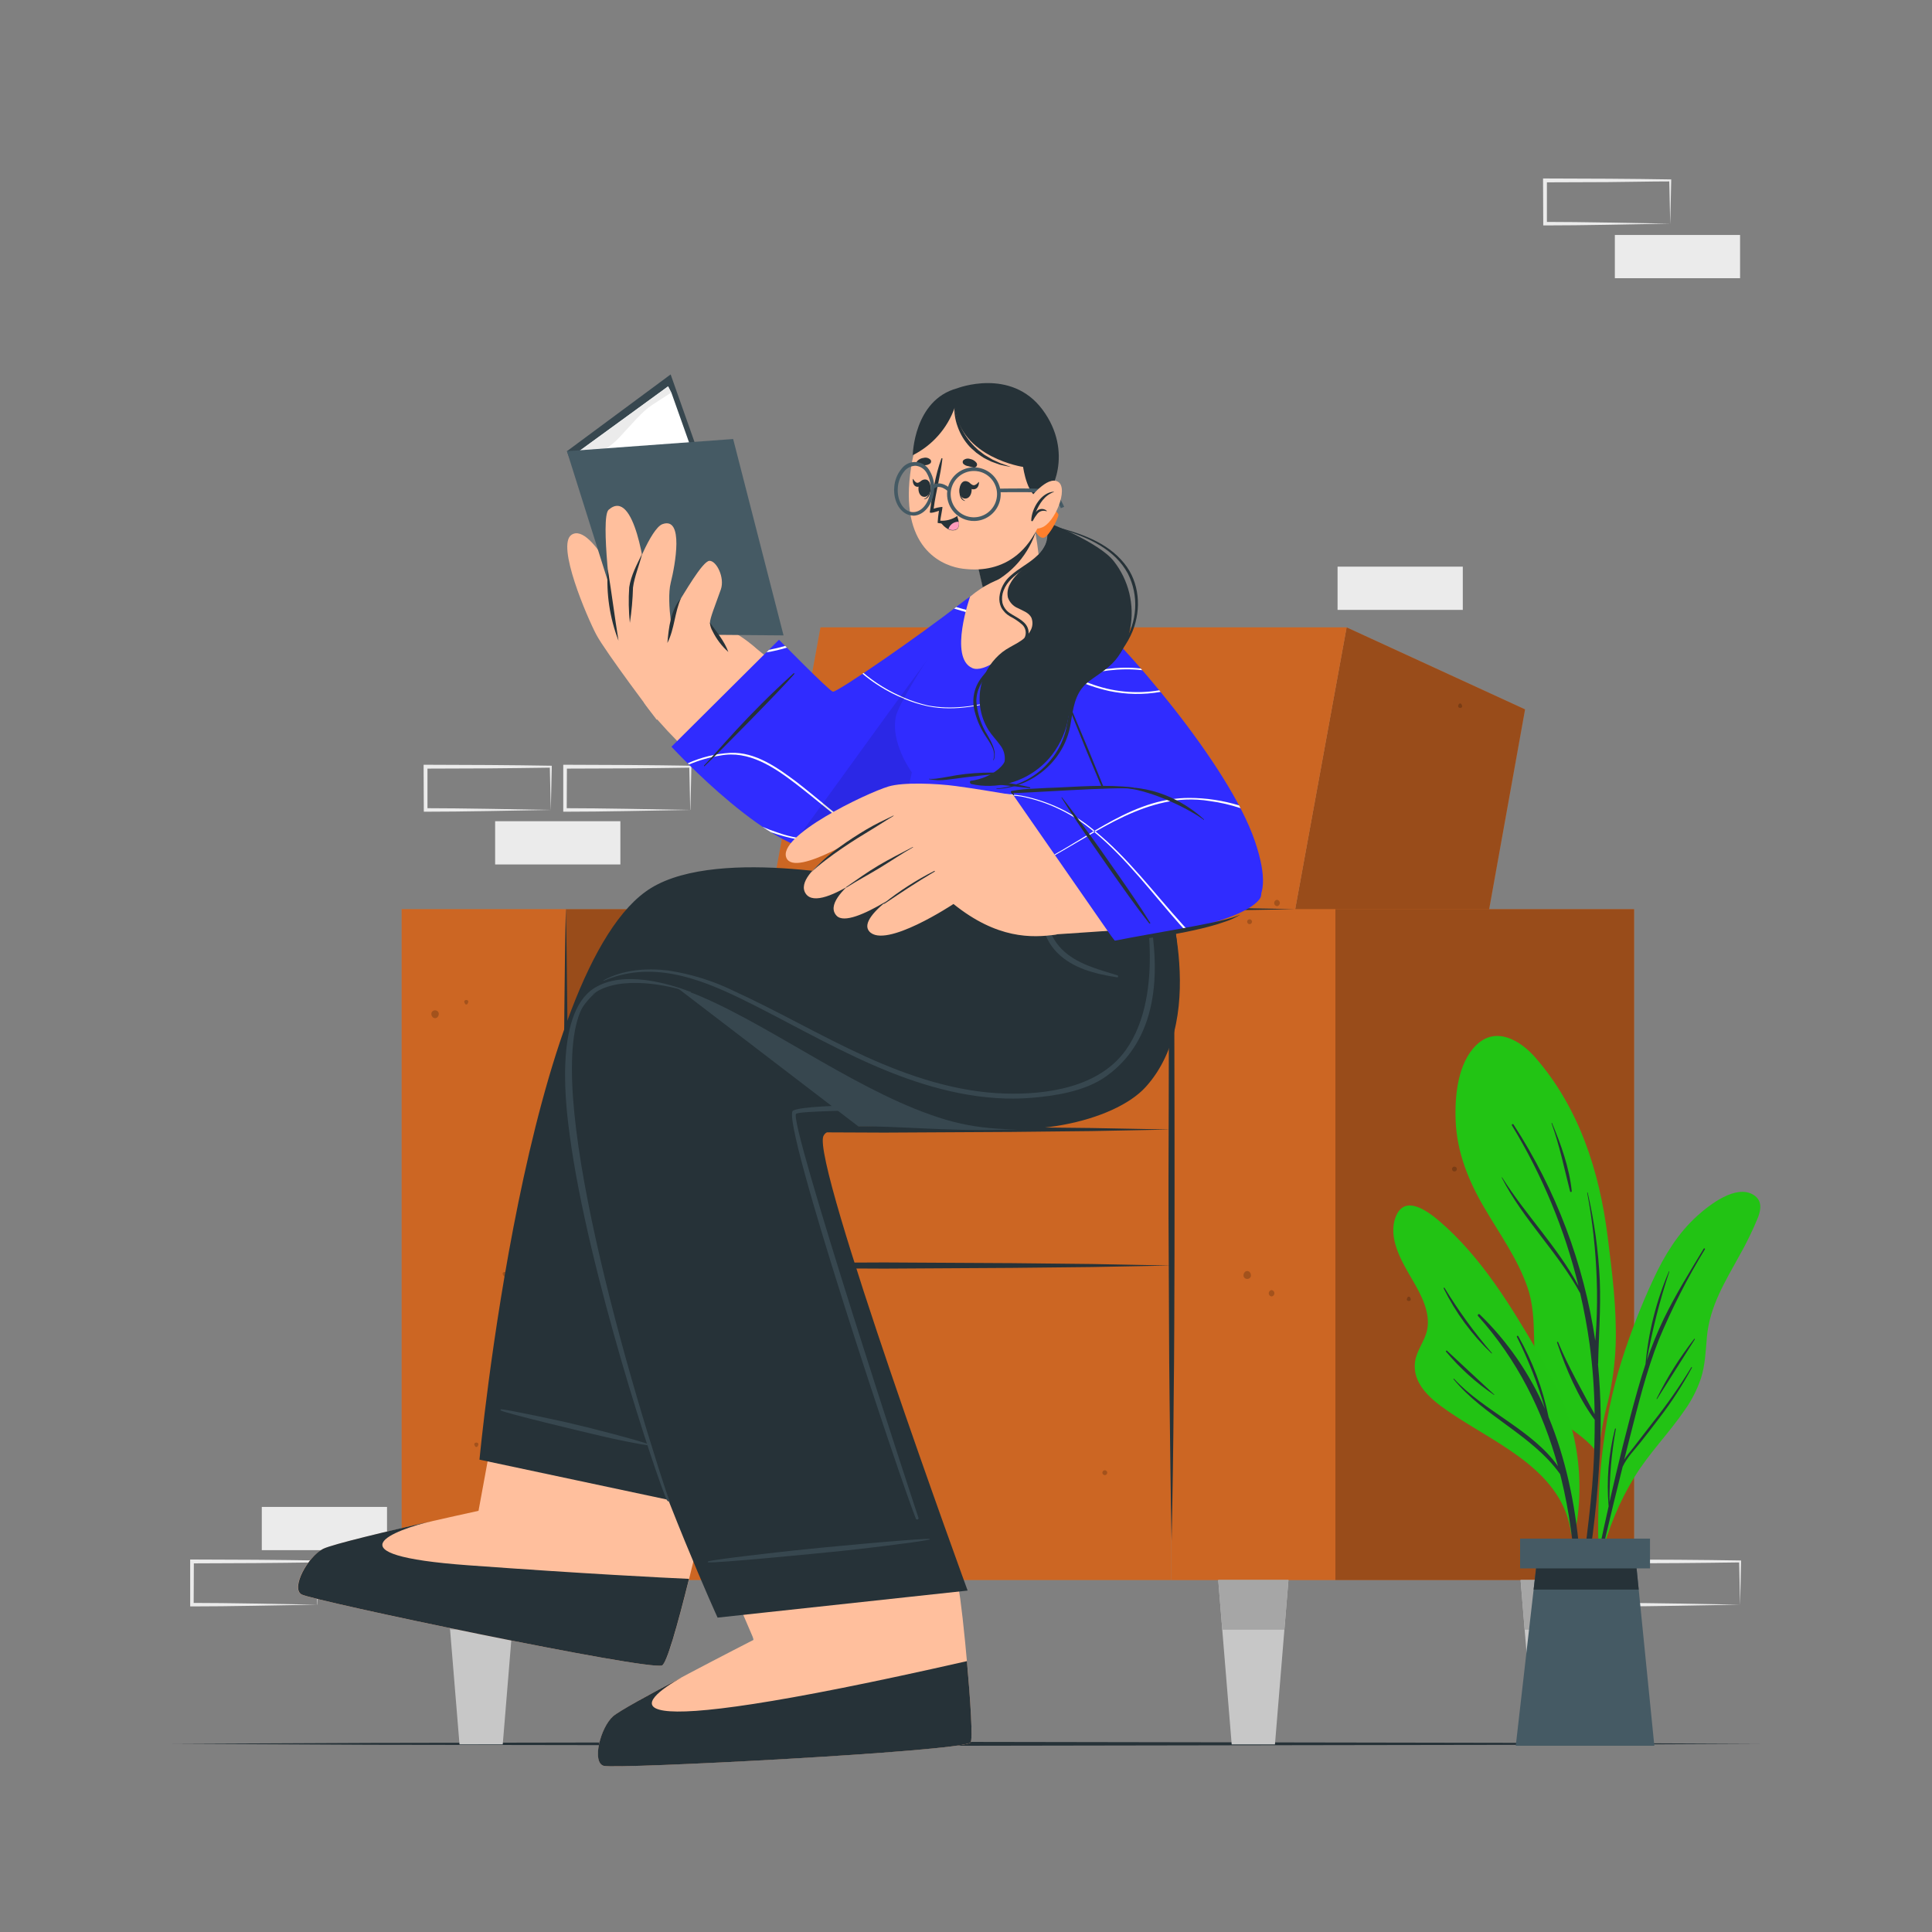 <svg width="309" height="309" viewBox="0 0 309 309" fill="none" xmlns="http://www.w3.org/2000/svg">
<rect x="0" y="0" width="309" height="309" fill="#808080" stroke="none"/>
<path d="M61.899 241.014H41.869V247.929H61.899V241.014Z" fill="#EBEBEB"/>
<path d="M233.956 90.629H213.927V97.545H233.956V90.629Z" fill="#EBEBEB"/>
<path d="M50.725 256.649C44.786 256.742 36.567 256.933 30.696 256.927H30.418V256.649V249.734V249.425H30.727C36.635 249.425 44.941 249.48 50.756 249.579H50.917V249.734L50.763 256.649H50.725ZM50.725 256.649L50.571 249.734L50.725 249.888C47.388 249.925 44.051 249.987 40.708 250L30.696 250.043L31.005 249.734L30.974 256.649L30.696 256.365C36.444 256.365 44.91 256.544 50.725 256.649Z" fill="#EBEBEB"/>
<path d="M110.393 129.538C104.448 129.637 96.235 129.829 90.364 129.823H90.086V129.538V122.623V122.314H90.395C96.297 122.314 104.609 122.37 110.424 122.468H110.579V122.617L110.424 129.532L110.393 129.538ZM110.393 129.538L110.239 122.623L110.393 122.777C107.056 122.815 103.713 122.876 100.376 122.895L90.364 122.932L90.673 122.623L90.642 129.538L90.364 129.26C96.111 129.26 104.541 129.44 110.393 129.538Z" fill="#EBEBEB"/>
<path d="M99.22 131.343H79.191V138.259H99.22V131.343Z" fill="#EBEBEB"/>
<path d="M88.09 129.538C82.151 129.637 73.931 129.829 68.06 129.823H67.782V129.538L67.751 122.623V122.314H68.06C73.968 122.314 82.274 122.37 88.09 122.468H88.25V122.617L88.096 129.532L88.09 129.538ZM88.09 129.538L87.935 122.623L88.09 122.777C84.752 122.815 81.415 122.876 78.072 122.895L68.06 122.932L68.369 122.623V129.538L68.091 129.26C73.839 129.26 82.305 129.44 88.121 129.538H88.09Z" fill="#EBEBEB"/>
<path d="M278.304 256.649C272.365 256.742 264.146 256.933 258.275 256.927H257.997V256.649L257.966 249.734V249.425H258.275C264.183 249.425 272.489 249.48 278.304 249.579H278.465V249.734L278.31 256.649H278.304ZM278.304 256.649L278.15 249.734L278.304 249.888C274.967 249.925 271.63 249.987 268.292 250L258.275 250.043L258.584 249.734L258.553 256.649L258.275 256.365C264.028 256.365 272.458 256.544 278.304 256.649Z" fill="#EBEBEB"/>
<path d="M267.13 35.77C261.192 35.869 252.972 36.06 247.101 36.054H246.823V35.77L246.792 28.861V28.545H247.101C253.009 28.545 261.315 28.595 267.13 28.694H267.291V28.848L267.137 35.758L267.13 35.77ZM267.13 35.77L266.976 28.861L267.13 29.015C263.793 29.015 260.456 29.108 257.119 29.126L247.101 29.163L247.41 28.861V35.77L247.132 35.492C252.886 35.492 261.346 35.671 267.161 35.77H267.13Z" fill="#EBEBEB"/>
<path d="M278.304 37.581H258.275V44.496H278.304V37.581Z" fill="#EBEBEB"/>
<path d="M27.47 278.903L59.229 278.755L90.988 278.699L154.5 278.594L218.012 278.699L249.771 278.755L281.53 278.903L249.771 279.058L218.012 279.107L154.5 279.212L90.988 279.107L59.229 279.058L27.47 278.903Z" fill="#263238"/>
<path d="M196.753 202.402H227.931L243.918 113.453L215.373 100.339L196.753 202.402Z" fill="#FF7F2C"/>
<g opacity="0.4">
<path d="M196.753 202.402H227.931L243.918 113.453L215.373 100.339L196.753 202.402Z" fill="black"/>
</g>
<path d="M112.606 202.402H196.753L215.373 100.339H131.226L112.606 202.402Z" fill="#FF7F2C"/>
<path opacity="0.2" d="M112.606 202.402H196.753L215.373 100.339H131.226L112.606 202.402Z" fill="black"/>
<path d="M90.494 252.707H187.328V202.402H90.494V252.707Z" fill="#FF7F2C"/>
<path opacity="0.2" d="M90.494 252.707H187.328V202.402H90.494V252.707Z" fill="black"/>
<path d="M90.494 202.611H187.328V180.66H90.494V202.611Z" fill="#FF7F2C"/>
<path opacity="0.2" d="M90.494 202.611H187.328V180.66H90.494V202.611Z" fill="black"/>
<path d="M90.5 252.713H103.552L123.001 145.409H90.5V252.713Z" fill="#FF7F2C"/>
<g opacity="0.4">
<path d="M90.5 252.713H103.552L123.001 145.409H90.5V252.713Z" fill="black"/>
</g>
<path d="M64.241 252.712H90.494L90.494 145.409H64.241L64.241 252.712Z" fill="#FF7F2C"/>
<path opacity="0.2" d="M64.241 252.712H90.494L90.494 145.409H64.241L64.241 252.712Z" fill="black"/>
<path d="M213.581 252.712H261.358V145.409H213.581V252.712Z" fill="#FF7F2C"/>
<g opacity="0.4">
<path d="M213.581 252.712H261.358V145.409H213.581V252.712Z" fill="black"/>
</g>
<path d="M187.328 252.712H213.581V145.409H187.328V252.712Z" fill="#FF7F2C"/>
<path opacity="0.2" d="M187.328 252.712H213.581V145.409H187.328V252.712Z" fill="black"/>
<path d="M207.147 145.409L197.259 145.23L187.371 145.106H187.075V145.409L186.964 156.879L186.92 177.625C186.889 185.27 186.865 192.921 186.92 200.565C186.976 208.21 186.957 215.867 187.056 223.512C187.155 231.156 187.223 238.807 187.384 246.458C187.549 238.807 187.66 231.158 187.718 223.512C187.816 215.867 187.823 208.216 187.847 200.565C187.872 192.914 187.847 185.27 187.847 177.625L187.804 156.879L187.693 145.409L187.39 145.712L197.278 145.588L207.147 145.409Z" fill="#263238"/>
<path d="M90.5 145.409C90.296 153.085 90.197 170.03 90.117 177.706L90.005 200.739L90.117 223.772L90.253 235.285L90.5 246.798L90.741 235.285L90.877 223.772L90.994 200.739L90.877 177.706C90.796 170.03 90.704 153.085 90.5 145.409Z" fill="#263238"/>
<path d="M90.5 202.407C98.991 202.611 107.483 202.704 115.974 202.784L141.454 202.902L161.848 202.784L174.585 202.649L187.322 202.407L174.585 202.16L161.848 202.024L141.454 201.913L115.974 202.024C107.483 202.086 98.991 202.204 90.5 202.407Z" fill="#263238"/>
<path d="M90.5 180.654C98.991 180.858 107.483 180.956 115.974 181.037L141.454 181.148L161.848 181.037L174.585 180.901L187.322 180.654L174.585 180.413L161.848 180.277L141.454 180.159L115.974 180.277C107.483 180.357 98.991 180.456 90.5 180.654Z" fill="#263238"/>
<path d="M243.202 252.712L243.85 260.654L245.358 279.002H252.274L253.782 260.654L254.431 252.712H243.202Z" fill="#C7C7C7"/>
<path d="M254.431 252.712H243.202L243.85 260.654H253.782L254.431 252.712Z" fill="#A6A6A6"/>
<path d="M194.843 252.712L195.486 260.654L196.994 279.002H203.915L205.423 260.654L206.072 252.712H194.843Z" fill="#C7C7C7"/>
<path d="M206.072 252.712H194.843L195.486 260.654H205.423L206.072 252.712Z" fill="#A6A6A6"/>
<path d="M119.707 252.712L120.356 260.654L121.863 279.002H128.779L130.287 260.654L130.936 252.712H119.707Z" fill="#C7C7C7"/>
<path d="M130.936 252.712H119.707L120.356 260.654H130.287L130.936 252.712Z" fill="#A6A6A6"/>
<path d="M71.336 252.712L71.985 260.654L73.493 279.002H80.408L81.916 260.654L82.565 252.712H71.336Z" fill="#C7C7C7"/>
<path d="M71.336 252.712L71.985 260.654H81.916L82.565 252.712H71.336Z" fill="#A6A6A6"/>
<g opacity="0.2">
<path d="M204.243 143.914C204.368 143.927 204.484 143.987 204.569 144.081C204.653 144.175 204.7 144.297 204.7 144.423C204.7 144.55 204.653 144.672 204.569 144.766C204.484 144.86 204.368 144.919 204.243 144.933C204.117 144.919 204.001 144.86 203.917 144.766C203.833 144.672 203.786 144.55 203.786 144.423C203.786 144.297 203.833 144.175 203.917 144.081C204.001 143.987 204.117 143.927 204.243 143.914Z" fill="black"/>
<path d="M203.371 206.331C203.497 206.345 203.613 206.405 203.697 206.499C203.782 206.593 203.828 206.715 203.828 206.841C203.828 206.967 203.782 207.089 203.697 207.183C203.613 207.277 203.497 207.337 203.371 207.351C203.246 207.337 203.13 207.277 203.046 207.183C202.961 207.089 202.915 206.967 202.915 206.841C202.915 206.715 202.961 206.593 203.046 206.499C203.13 206.405 203.246 206.345 203.371 206.331Z" fill="black"/>
<path d="M233.252 112.772C233.252 112.723 233.301 112.667 233.332 112.618C233.352 112.583 233.381 112.554 233.416 112.534C233.45 112.514 233.49 112.504 233.53 112.504C233.57 112.504 233.609 112.514 233.644 112.534C233.679 112.554 233.708 112.583 233.728 112.618C233.759 112.667 233.783 112.723 233.808 112.772C234.098 113.378 232.986 113.378 233.252 112.772Z" fill="black"/>
<path d="M225.045 207.648C225.066 207.595 225.09 207.543 225.119 207.493C225.139 207.459 225.168 207.43 225.203 207.41C225.237 207.39 225.277 207.379 225.317 207.379C225.357 207.379 225.396 207.39 225.431 207.41C225.465 207.43 225.494 207.459 225.514 207.493C225.547 207.541 225.574 207.593 225.595 207.648C225.885 208.223 224.754 208.223 225.045 207.648Z" fill="black"/>
<path d="M199.855 147.028C199.958 147.028 200.057 147.069 200.13 147.142C200.203 147.215 200.244 147.314 200.244 147.418C200.244 147.521 200.203 147.62 200.13 147.693C200.057 147.766 199.958 147.807 199.855 147.807C199.752 147.807 199.653 147.766 199.58 147.693C199.507 147.62 199.466 147.521 199.466 147.418C199.466 147.314 199.507 147.215 199.58 147.142C199.653 147.069 199.752 147.028 199.855 147.028Z" fill="black"/>
<path d="M132.332 222.17C132.458 222.184 132.574 222.244 132.658 222.338C132.743 222.432 132.789 222.554 132.789 222.68C132.789 222.807 132.743 222.928 132.658 223.023C132.574 223.117 132.458 223.176 132.332 223.19C132.207 223.176 132.091 223.117 132.007 223.023C131.922 222.928 131.876 222.807 131.876 222.68C131.876 222.554 131.922 222.432 132.007 222.338C132.091 222.244 132.207 222.184 132.332 222.17Z" fill="black"/>
<path d="M176.699 235.149C176.802 235.149 176.901 235.19 176.974 235.263C177.047 235.336 177.088 235.435 177.088 235.538C177.088 235.642 177.047 235.741 176.974 235.814C176.901 235.887 176.802 235.928 176.699 235.928C176.595 235.928 176.496 235.887 176.423 235.814C176.35 235.741 176.309 235.642 176.309 235.538C176.309 235.435 176.35 235.336 176.423 235.263C176.496 235.19 176.595 235.149 176.699 235.149Z" fill="black"/>
<path d="M232.621 186.586C232.725 186.586 232.824 186.627 232.897 186.7C232.97 186.773 233.011 186.872 233.011 186.976C233.011 187.079 232.97 187.178 232.897 187.251C232.824 187.324 232.725 187.365 232.621 187.365C232.518 187.365 232.419 187.324 232.346 187.251C232.273 187.178 232.232 187.079 232.232 186.976C232.232 186.872 232.273 186.773 232.346 186.7C232.419 186.627 232.518 186.586 232.621 186.586Z" fill="black"/>
<path d="M181.463 125.281C181.566 125.183 181.702 125.128 181.843 125.128C181.985 125.128 182.121 125.183 182.224 125.281C182.317 125.377 182.384 125.496 182.416 125.627C182.449 125.757 182.446 125.893 182.409 126.022C182.361 126.132 182.281 126.225 182.181 126.291C182.081 126.356 181.963 126.391 181.843 126.391C181.724 126.391 181.606 126.356 181.506 126.291C181.406 126.225 181.326 126.132 181.278 126.022C181.241 125.893 181.238 125.757 181.271 125.627C181.303 125.496 181.37 125.377 181.463 125.281Z" fill="black"/>
<path d="M199.095 203.446C199.197 203.344 199.334 203.288 199.478 203.288C199.622 203.288 199.759 203.344 199.861 203.446C199.954 203.541 200.02 203.659 200.052 203.788C200.085 203.917 200.083 204.053 200.047 204.181C199.999 204.292 199.92 204.387 199.819 204.454C199.718 204.521 199.599 204.557 199.478 204.557C199.357 204.557 199.238 204.521 199.137 204.454C199.036 204.387 198.957 204.292 198.909 204.181C198.872 204.053 198.869 203.917 198.902 203.788C198.935 203.659 199.001 203.54 199.095 203.446Z" fill="black"/>
<path d="M248.436 236.28C248.537 236.179 248.674 236.123 248.816 236.123C248.959 236.123 249.095 236.179 249.196 236.28C249.29 236.375 249.356 236.493 249.389 236.622C249.422 236.752 249.419 236.887 249.382 237.015C249.333 237.125 249.254 237.218 249.154 237.284C249.053 237.349 248.936 237.384 248.816 237.384C248.696 237.384 248.579 237.349 248.479 237.284C248.378 237.218 248.299 237.125 248.251 237.015C248.213 236.887 248.211 236.752 248.243 236.622C248.276 236.493 248.342 236.375 248.436 236.28Z" fill="black"/>
<path d="M109.856 116.499C109.73 116.485 109.614 116.426 109.53 116.332C109.446 116.238 109.399 116.116 109.399 115.989C109.399 115.863 109.446 115.741 109.53 115.647C109.614 115.553 109.73 115.493 109.856 115.479C109.981 115.493 110.097 115.553 110.182 115.647C110.266 115.741 110.312 115.863 110.312 115.989C110.312 116.116 110.266 116.238 110.182 116.332C110.097 116.426 109.981 116.485 109.856 116.499Z" fill="black"/>
<path d="M103.138 208.705C103.013 208.691 102.896 208.631 102.812 208.537C102.728 208.443 102.681 208.321 102.681 208.195C102.681 208.069 102.728 207.947 102.812 207.853C102.896 207.759 103.013 207.699 103.138 207.685C103.264 207.699 103.38 207.759 103.464 207.853C103.548 207.947 103.595 208.069 103.595 208.195C103.595 208.321 103.548 208.443 103.464 208.537C103.38 208.631 103.264 208.691 103.138 208.705Z" fill="black"/>
<path d="M128.501 140.601C128.375 140.587 128.259 140.528 128.175 140.434C128.091 140.34 128.044 140.218 128.044 140.091C128.044 139.965 128.091 139.843 128.175 139.749C128.259 139.655 128.375 139.595 128.501 139.582C128.626 139.595 128.742 139.655 128.827 139.749C128.911 139.843 128.957 139.965 128.957 140.091C128.957 140.218 128.911 140.34 128.827 140.434C128.742 140.528 128.626 140.587 128.501 140.601Z" fill="black"/>
<path d="M80.995 203.89C80.973 203.942 80.946 203.992 80.915 204.039C80.895 204.073 80.866 204.102 80.831 204.122C80.796 204.142 80.757 204.152 80.717 204.152C80.677 204.152 80.638 204.142 80.603 204.122C80.568 204.102 80.539 204.073 80.519 204.039C80.519 203.989 80.464 203.94 80.445 203.89C80.155 203.285 81.285 203.285 80.995 203.89Z" fill="black"/>
<path d="M74.852 160.39C74.83 160.444 74.803 160.495 74.772 160.544C74.752 160.579 74.723 160.608 74.688 160.628C74.653 160.648 74.614 160.658 74.574 160.658C74.534 160.658 74.495 160.648 74.46 160.628C74.425 160.608 74.396 160.579 74.376 160.544C74.376 160.495 74.321 160.439 74.302 160.39C74.012 159.784 75.143 159.784 74.852 160.39Z" fill="black"/>
<path d="M76.459 231.175C76.459 231.224 76.409 231.274 76.385 231.323C76.365 231.358 76.336 231.387 76.301 231.407C76.266 231.427 76.227 231.437 76.187 231.437C76.147 231.437 76.108 231.427 76.073 231.407C76.038 231.387 76.009 231.358 75.989 231.323C75.989 231.274 75.934 231.224 75.909 231.175C75.618 230.569 76.749 230.569 76.459 231.175Z" fill="black"/>
<path d="M144.062 173.151C143.961 173.252 143.824 173.309 143.682 173.309C143.539 173.309 143.403 173.252 143.302 173.151C143.208 173.057 143.142 172.938 143.109 172.809C143.076 172.68 143.079 172.544 143.116 172.416C143.165 172.306 143.244 172.213 143.344 172.148C143.445 172.082 143.562 172.047 143.682 172.047C143.802 172.047 143.919 172.082 144.019 172.148C144.12 172.213 144.199 172.306 144.247 172.416C144.285 172.544 144.287 172.68 144.255 172.809C144.222 172.938 144.156 173.057 144.062 173.151Z" fill="black"/>
<path d="M69.964 162.688C69.861 162.786 69.725 162.841 69.584 162.841C69.442 162.841 69.306 162.786 69.204 162.688C69.11 162.593 69.043 162.475 69.011 162.346C68.978 162.216 68.981 162.081 69.018 161.953C69.067 161.843 69.146 161.75 69.246 161.684C69.347 161.619 69.464 161.584 69.584 161.584C69.704 161.584 69.821 161.619 69.921 161.684C70.022 161.75 70.101 161.843 70.149 161.953C70.186 162.081 70.188 162.216 70.156 162.345C70.123 162.475 70.057 162.593 69.964 162.688Z" fill="black"/>
</g>
<path d="M48.204 255.005C49.947 256.019 103.552 267.229 105.863 266.364C106.747 266.037 108.83 258.33 111.092 248.937C111.58 246.91 112.068 244.815 112.556 242.682C115.733 228.839 118.786 214.081 118.786 214.081L82.942 206.48L77.701 235.291L76.533 241.638C76.533 241.638 54.087 246.526 51.653 247.75C49.218 248.974 46.443 253.998 48.204 255.005Z" fill="#FFBF9D"/>
<path d="M110.202 252.521C108.292 260.222 106.611 266.08 105.876 266.365C103.564 267.23 49.953 256.019 48.216 255C46.48 253.98 49.255 248.949 51.677 247.719C53.185 246.972 62.3 244.821 69.068 243.282C63.16 244.697 52.134 248.702 74.939 250.352C93.763 251.724 106.203 252.342 110.202 252.521Z" fill="#263238"/>
<path d="M96.569 282.426C98.509 282.964 153.202 280.14 155.217 278.718C155.989 278.181 153.882 256.223 153.307 254.109C151.367 246.947 142.14 225.403 142.14 225.403L105.548 227.189L120.578 262.248C120.578 262.248 100.122 272.693 98.077 274.497C96.031 276.302 94.622 281.876 96.569 282.426Z" fill="#FFBF9D"/>
<path d="M155.217 278.718C153.202 280.152 98.515 282.976 96.562 282.426C94.61 281.876 96.025 276.295 98.058 274.497C99.016 273.657 103.96 270.95 108.972 268.317C102.681 271.858 92.731 279.75 154.648 265.678C155.211 271.92 155.631 278.421 155.217 278.718Z" fill="#263238"/>
<path d="M181.414 174.276C170.512 186.419 133.89 176.828 131.696 181.692C129.768 185.95 154.76 254.393 154.76 254.393L114.769 258.719C114.769 258.719 80.241 183.132 92.583 161.292C99.251 149.494 128.624 154.197 146.349 152.022C151.694 151.404 154.21 140.341 154.21 140.341H185.882C185.882 140.341 193.873 160.371 181.414 174.276Z" fill="#263238"/>
<path d="M103.7 154.457L137.289 180.159C148.413 179.924 172.855 183.787 181.408 174.245C193.873 160.365 185.882 140.298 185.882 140.298H154.21C154.21 140.298 151.694 151.323 146.349 151.972C133.908 153.486 115.745 151.626 103.7 154.457Z" fill="#37474F"/>
<path d="M113.236 249.727C114.342 249.381 124.712 248.225 126.999 247.978C131.578 247.484 145.99 246.124 148.629 246.124C148.645 246.124 148.661 246.131 148.673 246.142C148.684 246.154 148.691 246.169 148.691 246.186C148.691 246.202 148.684 246.218 148.673 246.23C148.661 246.241 148.645 246.248 148.629 246.248C146.361 246.723 137.165 247.793 134.878 248.027C130.293 248.503 114.546 250.03 113.248 249.881C113.236 249.873 113.226 249.862 113.218 249.849C113.211 249.836 113.206 249.822 113.205 249.807C113.204 249.792 113.206 249.777 113.211 249.764C113.217 249.75 113.225 249.737 113.236 249.727Z" fill="#37474F"/>
<path d="M126.845 177.625C129.415 176.346 148.913 176.977 162.899 175.673C167.459 175.24 172.026 174.27 175.506 171.285C178.542 168.551 180.708 164.986 181.735 161.032C183.076 156.249 182.94 151.268 182.706 146.373C182.65 145.168 182.57 143.963 182.495 142.758C182.495 142.69 182.613 142.678 182.619 142.758C183.682 151.527 184.473 161.298 178.794 168.924C176.259 172.253 172.66 174.613 168.597 175.611C160.161 177.829 128.427 177.279 127.327 178.138C125.992 179.158 146.485 241.582 146.905 242.769C146.985 242.991 146.59 243.146 146.497 242.923C144.476 238.121 124.607 178.738 126.845 177.625Z" fill="#37474F"/>
<path d="M91.149 163.337C93.003 158.548 97.329 155.569 103.663 154.426C103.768 154.426 103.762 154.568 103.663 154.593C98.145 156.212 94.196 158.43 92.026 163.09C91.013 165.265 90.488 168.325 90.222 172.422C88.912 192.859 106.747 239.259 107.112 240.068C107.119 240.083 107.12 240.1 107.115 240.116C107.11 240.131 107.099 240.144 107.084 240.152C107.069 240.159 107.052 240.16 107.037 240.155C107.021 240.15 107.008 240.139 107.001 240.124C104.485 235.897 83.362 183.095 91.149 163.337Z" fill="#37474F"/>
<path d="M76.688 233.455L106.97 239.895C106.97 239.895 83.078 168.59 94.301 159.388C97.391 156.836 104.189 155.946 112.223 159.425C124.255 164.623 138.179 175.221 151.311 179.096C163.609 182.724 178.206 179.387 183.231 173.856C193.786 162.243 185.845 140.286 185.845 140.286L142.295 138.654C142.295 138.654 142.913 139.18 140.867 141.021C140.867 141.021 115.269 135.218 104.145 142.016C84.11 154.271 76.688 233.455 76.688 233.455Z" fill="#263238"/>
<path d="M167.064 142.832C167.069 142.815 167.079 142.8 167.093 142.79C167.107 142.779 167.124 142.773 167.141 142.773C167.159 142.773 167.176 142.779 167.19 142.79C167.204 142.8 167.214 142.815 167.218 142.832C167.18 144.468 167.306 146.103 167.595 147.714C167.932 149.245 168.69 150.651 169.783 151.774C172.169 154.191 175.599 155.012 178.726 155.995C178.892 156.051 178.862 156.341 178.676 156.31C175.203 155.779 171.551 154.901 169.011 152.293C167.848 151.09 167.067 149.57 166.767 147.924C166.442 146.228 166.544 144.478 167.064 142.832Z" fill="#37474F"/>
<path d="M95.055 158.028C99.708 155.105 106.988 157.324 110.474 158.646C110.548 158.646 110.511 158.795 110.437 158.764C107.235 157.614 99.257 155.865 94.987 158.887C85.099 165.871 98.318 213.611 106.97 239.883C107.099 240.297 106.778 240.185 106.593 239.79C105.171 236.7 94.023 203.476 91.112 181.506C90.673 178.144 88.374 162.237 95.055 158.028Z" fill="#37474F"/>
<path d="M80.142 225.403C81.057 225.403 88.906 227.109 90.648 227.498C94.103 228.277 102.118 230.353 103.991 231.07C104.04 231.07 103.991 231.188 103.954 231.188C102.155 231.015 97.978 230.1 96.26 229.698C92.799 228.895 80.964 226.052 80.099 225.589C80.006 225.57 80.049 225.403 80.142 225.403Z" fill="#37474F"/>
<path d="M96.538 156.787C99.671 155.075 103.398 154.797 106.877 155.223C110.548 155.776 114.113 156.891 117.445 158.53C124.527 161.768 131.276 165.729 138.37 168.949C145.465 172.169 152.949 174.659 160.723 174.9C167.367 175.104 175.778 173.93 180.048 167.954C186.63 158.746 182.798 142.869 182.718 141.844C182.718 141.763 182.823 141.769 182.841 141.844C187.946 161.36 181.377 168.937 176.946 172.126C173.423 174.659 168.362 175.296 165.018 175.58C157.287 176.229 149.568 174.344 142.369 171.483C135.027 168.56 128.155 164.617 121.103 161.02C114.33 157.59 106.834 154.006 99.127 155.983C98.252 156.215 97.395 156.508 96.562 156.861C96.525 156.88 96.495 156.812 96.538 156.787Z" fill="#37474F"/>
<path d="M159.184 104.325C150.78 119.157 141.578 132.135 133.525 133.785C124.935 135.528 107.26 118.477 103.082 112.507C101.537 110.301 118.038 101.291 120.244 103.145C124.397 106.63 132.32 111.964 133.655 111.741C134.99 111.519 144.921 103.787 155.402 95.642C161.755 90.704 165.006 94.048 159.184 104.325Z" fill="#FFBF9D"/>
<path d="M105.017 115.096C105.017 115.096 96.81 104.226 95.37 101.5C93.93 98.775 88.906 87.138 91.421 85.525C94.77 83.374 100.518 96.68 101.185 97.335C101.853 97.99 114.633 99.529 117.698 101.315C119.612 102.453 121.323 103.903 122.76 105.604C122.76 105.604 113.86 114.138 105.017 115.096Z" fill="#FFBF9D"/>
<path d="M90.673 72.164L107.26 59.884L118.001 90.302L101.5 100.58L90.673 72.164Z" fill="#37474F"/>
<path d="M92.743 72.065L106.846 61.8L107.421 62.913L115.727 86.31C114.498 87.605 113.366 88.989 112.34 90.451C111.03 92.428 107.223 98.775 102.909 99.171L92.743 72.065Z" fill="white"/>
<path d="M93.361 73.919C93.361 73.919 97.1 72.065 99.004 70.026C100.907 67.987 102.742 65.768 104.275 64.785C105.808 63.803 107.365 62.783 107.365 62.783L106.858 61.8L92.756 72.065L93.361 73.919Z" fill="#EBEBEB"/>
<path d="M125.318 101.624L99.887 101.42L90.673 72.163L117.259 70.217L125.318 101.624Z" fill="#455A64"/>
<path d="M97.341 81.533C95.957 82.769 97.959 98.139 98.058 98.837C98.157 99.535 99.912 102.631 99.912 102.631L106.45 100.598C106.45 100.598 103.472 95.036 103.36 93.361C103.249 91.687 101.556 77.825 97.341 81.533Z" fill="#FFBF9D"/>
<path d="M97.212 91.056C97.829 94.857 98.311 98.676 98.923 102.477C97.521 98.842 96.937 94.942 97.212 91.056Z" fill="#263238"/>
<path d="M105.962 83.826C109.411 82.59 107.989 90.358 107.279 93.188C106.481 96.365 107.897 103.175 107.897 103.175L100.672 103.472C100.672 103.472 100.672 96.056 100.938 93.732C101.154 92.045 104.09 84.487 105.962 83.826Z" fill="#FFBF9D"/>
<path d="M102.705 88.553C102.279 90.339 101.469 92.193 101.241 93.961C101.19 95.856 101.023 97.747 100.74 99.622C100.541 97.729 100.506 95.823 100.635 93.924C100.926 91.996 101.871 90.277 102.705 88.553Z" fill="#263238"/>
<path d="M106.741 102.841C106.741 102.841 107.977 97.038 108.595 96.179C109.213 95.32 112.352 89.703 113.477 89.696C114.602 89.69 115.949 92.385 115.288 94.282C114.274 97.118 113.607 98.731 113.545 99.591C113.483 100.449 116.493 103.916 116.493 103.916L106.741 102.841Z" fill="#FFBF9D"/>
<path d="M108.935 95.642C107.878 97.96 107.909 100.53 106.741 102.842C106.957 100.37 107.273 97.546 108.935 95.642Z" fill="#263238"/>
<path d="M113.545 99.591C114.627 101.093 115.832 102.495 116.493 104.275C115.439 103.343 114.58 102.211 113.965 100.944C113.721 100.532 113.577 100.069 113.545 99.591Z" fill="#263238"/>
<path d="M124.589 102.322L107.39 119.429C107.39 119.429 124.329 137.833 132.641 136.04C140.953 134.248 155.563 114.41 161.014 100.388C164.79 90.685 159.283 92.088 153.394 96.711C147.504 101.333 133.853 110.807 133.204 110.622C132.555 110.437 124.589 102.322 124.589 102.322Z" fill="#302CFF"/>
<path d="M154.654 112.952L154.568 113.094C152.513 113.376 150.426 113.324 148.388 112.939C144.543 112.062 140.962 110.285 137.938 107.754L138.117 107.637C141.097 110.142 144.623 111.912 148.413 112.803C150.474 113.17 152.578 113.22 154.654 112.952ZM122.982 103.935L122.58 104.343C123.686 104.156 124.78 103.903 125.856 103.583L125.578 103.305C124.724 103.561 123.858 103.771 122.982 103.935ZM152.943 97.082L152.603 97.341C154.152 97.766 155.663 98.32 157.12 98.997C158.396 99.571 159.619 100.258 160.773 101.049C160.816 100.944 160.859 100.833 160.896 100.728C158.46 99.078 155.765 97.846 152.924 97.082H152.943ZM137.765 133.383C137.775 133.385 137.785 133.385 137.795 133.383H137.746L137.418 133.463C133.142 134.483 128.766 134.742 124.36 133.148C123.538 132.882 122.729 132.575 121.938 132.227C122.389 132.53 122.846 132.845 123.297 133.105C124.681 133.593 126.101 133.975 127.543 134.248C130.787 134.785 134.11 134.615 137.282 133.747L137.678 133.649L137.993 133.568L137.765 133.383ZM137.765 133.383C134.199 130.713 130.818 127.716 127.438 125.089C124.348 122.784 120.85 120.232 116.808 120.411C114.459 120.544 112.155 121.108 110.01 122.073L110.208 122.271C111.801 121.593 113.472 121.114 115.183 120.844C119.756 119.96 123.792 122.698 127.265 125.349C130.602 127.914 133.945 130.837 137.462 133.463L137.591 133.556L137.721 133.649L138.036 133.568L137.765 133.383Z" fill="white"/>
<path opacity="0.1" d="M161.014 100.388L160.754 101.049C155.106 115.022 140.83 134.273 132.641 136.04C130.985 136.399 128.983 135.954 126.838 135.008C135.107 123.823 147.529 106.129 156.842 94.369C157.145 94.202 157.46 94.047 157.726 93.911L158.097 93.738L158.19 93.701C158.319 93.646 158.449 93.59 158.579 93.547C158.709 93.503 158.808 93.46 158.925 93.423C159.095 93.364 159.268 93.314 159.444 93.275C159.538 93.249 159.632 93.228 159.728 93.213C159.842 93.188 159.958 93.171 160.074 93.163C160.375 93.103 160.686 93.119 160.98 93.208C161.273 93.298 161.539 93.459 161.755 93.677C161.798 93.721 161.837 93.769 161.873 93.819C162.534 94.789 162.392 96.847 161.014 100.388Z" fill="black"/>
<path d="M112.692 122.537C115.164 120.177 125.009 110.177 126.987 107.866C127.123 107.705 127.055 107.575 126.888 107.724C119.274 114.602 114.948 119.997 112.606 122.432C112.544 122.494 112.63 122.593 112.692 122.537Z" fill="#263238"/>
<path d="M141.961 141.219L188.855 145.23C188.855 145.23 184.028 123.241 177.181 105.876C169.839 87.28 159.908 92.23 156.385 95.19C152.207 98.694 143.938 111.876 143.32 114.46C142.301 118.699 145.836 123.532 145.836 123.532L141.961 141.219Z" fill="#302CFF"/>
<path d="M160.204 123.6C158.266 123.518 156.324 123.582 154.395 123.791C153.437 123.902 152.491 124.063 151.54 124.242C151.07 124.335 150.6 124.409 150.124 124.477C149.629 124.568 149.125 124.597 148.623 124.564C148.617 124.561 148.611 124.56 148.605 124.561C148.599 124.561 148.593 124.563 148.588 124.567C148.582 124.57 148.578 124.575 148.575 124.58C148.572 124.586 148.571 124.592 148.571 124.598C148.571 124.604 148.572 124.61 148.575 124.615C148.578 124.621 148.582 124.625 148.588 124.629C148.593 124.632 148.599 124.634 148.605 124.635C148.611 124.635 148.617 124.634 148.623 124.632C149.088 124.716 149.559 124.77 150.032 124.792C150.495 124.797 150.957 124.77 151.416 124.712C152.386 124.607 153.35 124.453 154.321 124.335C156.286 124.094 158.239 123.859 160.216 123.76C160.297 123.748 160.297 123.6 160.204 123.6Z" fill="#263238"/>
<path d="M164.716 125.911C163.159 125.54 161.582 125.255 159.994 125.058C159.197 124.966 158.406 124.916 157.602 124.892C157.219 124.892 156.842 124.892 156.459 124.892C156.076 124.892 155.612 124.941 155.223 124.935C155.18 124.935 155.174 125.003 155.223 125.003C155.619 125.003 156.014 125.108 156.41 125.151L157.596 125.275C158.393 125.361 159.184 125.454 159.982 125.528C161.57 125.683 163.152 125.856 164.74 126.066C164.79 126.072 164.796 125.93 164.716 125.911Z" fill="#263238"/>
<path d="M177.694 107.185C175.731 107.4 173.789 107.77 171.884 108.292L171.408 108.421C168.127 109.318 164.87 110.504 161.656 111.511C157.398 112.785 152.862 113.848 148.413 112.958C147.091 112.674 145.799 112.27 144.55 111.752L144.631 111.604C145.86 112.13 147.134 112.543 148.437 112.84C155.983 114.255 163.517 110.547 171.143 108.329L171.606 108.193C173.566 107.62 175.568 107.206 177.595 106.957C177.626 107.012 177.656 107.099 177.694 107.185ZM178.93 110.504C177.326 110.293 175.756 109.878 174.257 109.268C173.45 108.974 172.658 108.64 171.884 108.267L171.606 108.131C165.018 104.874 162.089 99.992 154.172 97.427L153.931 97.718C155.009 98.074 156.067 98.486 157.102 98.954C161.224 100.777 164.456 103.972 168.145 106.499C169.102 107.152 170.104 107.737 171.143 108.248C171.228 108.298 171.317 108.341 171.408 108.378C173.317 109.303 175.327 110.002 177.397 110.461C177.941 110.584 178.491 110.677 179.035 110.751C178.998 110.702 178.96 110.622 178.93 110.504ZM175.222 132.956L175.079 132.845C171.733 130.004 167.713 128.07 163.405 127.227C158.925 126.498 154.432 127.728 150.223 129.155C148.203 129.854 146.169 130.632 144.124 131.368L144.081 131.553C150.514 129.168 156.873 126.387 163.381 127.363C167.626 128.212 171.585 130.126 174.888 132.925L175.024 133.036C179.195 136.448 182.736 140.829 186.234 144.97L186.667 145.007C183.083 140.866 179.467 136.411 175.215 132.956H175.222ZM184.597 128.426C181.251 129.492 178.053 130.977 175.079 132.845L174.888 132.956C168.825 136.528 162.936 140.607 156.187 140.823C151.299 140.823 146.948 139.21 142.919 136.856L142.869 137.078C146.923 139.408 151.293 140.984 156.187 140.965C160.723 140.873 164.926 138.858 168.813 136.695C170.877 135.533 172.935 134.266 175.024 133.067L175.222 132.956C178.187 131.159 181.36 129.729 184.671 128.698L184.597 128.426Z" fill="white"/>
<path d="M172.125 96.785C186.407 110.486 204.453 137.115 201.357 143.209C197.908 150.007 178.25 131.467 178.293 130.299C178.324 129.427 171.044 113.471 165.525 100.523C160.006 87.576 168.597 93.392 172.125 96.785Z" fill="#FFBF9D"/>
<path d="M178.163 130.324C177.545 128.421 167.626 106.791 164.771 99.362C161.916 91.934 164.308 89.536 172.064 96.204C179.819 102.872 196.586 122.401 200.702 134.52C204.669 146.157 199.033 147.449 190.906 142.258C184.257 137.975 178.163 130.324 178.163 130.324Z" fill="#302CFF"/>
<path d="M182.699 107.192C179.072 106.772 175.463 107.347 171.884 108.292L171.408 108.422C170.568 108.651 169.728 108.898 168.893 109.164C168.868 109.113 168.845 109.062 168.825 109.009C169.598 108.756 170.37 108.515 171.143 108.292L171.606 108.156C175.191 107.149 178.8 106.494 182.44 106.92L182.699 107.192ZM185.406 110.406C181.665 111.036 177.824 110.652 174.282 109.293C173.475 109 172.683 108.666 171.909 108.292L171.631 108.156C170.136 107.407 168.705 106.534 167.354 105.548C167.435 105.746 167.521 105.944 167.608 106.166L168.17 106.562C169.127 107.215 170.128 107.799 171.167 108.311C171.253 108.36 171.342 108.404 171.433 108.441C173.342 109.365 175.351 110.064 177.422 110.523C180.122 111.09 182.905 111.136 185.622 110.659L185.406 110.406ZM198.174 128.816C195.594 128.026 192.912 127.622 190.214 127.617C186.067 127.617 182.273 128.995 178.614 130.874L178.756 131.047C183.348 128.76 188.162 127.234 193.539 128.124C195.192 128.346 196.821 128.724 198.403 129.255L198.174 128.816Z" fill="white"/>
<path d="M179.43 133.364C178.59 131.134 177.712 128.915 176.835 126.702C175.957 124.49 175.042 122.29 174.152 120.084L171.39 113.49L169.987 110.202C169.505 109.114 169.035 108.02 168.547 106.933C168.961 108.051 169.4 109.157 169.826 110.27L171.143 113.588L173.825 120.213C174.746 122.414 175.679 124.614 176.587 126.808C177.496 129.001 178.454 131.189 179.43 133.364Z" fill="#263238"/>
<path d="M170.568 112.081C170.281 111.523 169.955 110.986 169.592 110.474C169.412 110.22 169.227 109.967 169.035 109.72C168.844 109.473 168.646 109.232 168.448 108.984C168.692 109.565 169.003 110.114 169.375 110.622C169.731 111.141 170.13 111.629 170.568 112.081Z" fill="#263238"/>
<path d="M201.221 143.735C197.42 147.937 189.479 148.024 167.045 149.563C163.955 149.779 155.921 127.865 159.228 127.463C163.381 126.962 179.622 125.918 180.814 125.992C190.913 126.61 203.792 140.904 201.221 143.735Z" fill="#FFBF9D"/>
<path d="M166.749 127.994C166.749 127.994 158.4 126.461 152.887 125.72C149.797 125.306 144.482 125.065 142.084 125.794C138.5 126.881 124.199 133.729 125.788 137.233C127.221 140.403 138.766 132.963 138.766 132.963C138.766 132.963 126.461 139.439 128.878 142.943C131.294 146.447 143.228 136.3 143.228 136.3C143.228 136.3 130.738 143.24 133.809 146.466C136.139 148.895 147.449 140.317 147.449 140.317C147.449 140.317 136.751 146.361 139.031 148.969C141.559 151.842 152.498 144.581 152.498 144.581C159.444 150.174 165.006 150.044 168.98 149.463C169.95 149.321 166.749 127.994 166.749 127.994Z" fill="#FFBF9D"/>
<path d="M142.875 130.447C141.398 131.158 139.903 131.863 138.5 132.703C137.097 133.544 135.713 134.427 134.396 135.391C132.642 136.613 131.037 138.036 129.613 139.631C132.351 136.992 137.338 133.914 138.741 133.08C140.144 132.246 141.503 131.337 142.906 130.497C142.943 130.478 142.906 130.429 142.875 130.447Z" fill="#263238"/>
<path d="M145.99 135.465C144.136 136.454 142.282 137.363 140.484 138.432C138.685 139.501 137.085 140.663 135.373 141.843C135.243 141.936 135.336 141.979 135.472 141.893C137.227 140.774 138.939 139.884 140.712 138.803C142.486 137.721 144.21 136.547 146.015 135.521C146.046 135.49 146.015 135.453 145.99 135.465Z" fill="#263238"/>
<path d="M149.439 139.291C146.577 140.738 143.873 142.475 141.368 144.476C141.238 144.569 141.368 144.606 141.497 144.519C144.149 142.746 146.219 141.337 149.488 139.396C149.556 139.365 149.5 139.266 149.439 139.291Z" fill="#263238"/>
<path d="M161.792 126.777L178.281 150.514C178.281 150.514 197.982 148.394 201.462 143.784C203.748 140.75 191.055 125.769 179.832 125.93L161.792 126.777Z" fill="#302CFF"/>
<path d="M189.825 148.604L189.466 148.685L188.848 148.03C184.448 143.086 180.196 137.326 175.011 133.068L174.875 132.957C171.573 130.157 167.613 128.243 163.368 127.395C162.942 127.333 162.522 127.283 162.095 127.252L161.984 127.092C162.454 127.129 162.923 127.184 163.393 127.259C167.703 128.099 171.724 130.031 175.073 132.87L175.215 132.981C180.425 137.215 184.689 142.956 189.096 147.813L189.825 148.604ZM187.446 127.815C183.052 128.433 179.022 130.528 175.086 132.845L174.894 132.957C172.805 134.193 170.747 135.472 168.658 136.665L168.726 136.77L168.819 136.72C170.883 135.558 172.941 134.292 175.03 133.093L175.228 132.981C179.257 130.676 183.41 128.655 187.909 128.037C187.748 127.957 187.6 127.883 187.446 127.815Z" fill="white"/>
<path d="M192.55 131.047C190.937 129.539 186.308 125.911 179.832 125.911C179.776 125.911 179.764 126.004 179.832 126.01C184.658 126.474 190.832 129.805 192.513 131.121C192.544 131.158 192.593 131.09 192.55 131.047Z" fill="#263238"/>
<path d="M183.966 147.597C182.291 144.89 180.481 142.276 178.658 139.662C176.835 137.047 175.011 134.433 173.096 131.869C172.026 130.416 170.97 128.964 169.851 127.543C169.82 127.505 169.752 127.543 169.777 127.586C171.446 130.293 173.256 132.919 175.061 135.533C176.865 138.147 178.701 140.768 180.561 143.357C181.612 144.816 182.687 146.262 183.806 147.683C183.886 147.751 184.016 147.702 183.966 147.597Z" fill="#263238"/>
<path d="M161.792 126.492C163.019 126.286 164.258 126.164 165.5 126.127C166.736 126.047 167.972 125.998 169.208 125.954C171.68 125.868 176.884 125.404 181.346 125.954C181.395 125.954 181.111 126.171 181.062 126.158C178.954 125.775 163.35 126.9 162.089 126.832C162.134 126.918 162.169 127.009 162.194 127.104C162.194 127.166 162.139 127.24 162.077 127.184C162.015 127.128 161.842 126.918 161.706 126.782C161.686 126.76 161.672 126.732 161.666 126.703C161.659 126.673 161.661 126.642 161.669 126.613C161.678 126.584 161.694 126.558 161.715 126.537C161.737 126.516 161.763 126.5 161.792 126.492Z" fill="#263238"/>
<path d="M198.378 146.292C197.577 146.625 196.751 146.889 195.906 147.084C195.078 147.3 194.244 147.473 193.403 147.652C191.728 147.992 190.047 148.307 188.366 148.61C184.998 149.228 181.618 149.79 178.244 150.464H178.318L176.977 148.894L178.213 150.563V150.594H178.262C179.974 150.489 181.686 150.303 183.392 150.087C185.097 149.871 186.791 149.599 188.484 149.284C190.177 148.968 191.858 148.61 193.521 148.159C194.355 147.936 195.183 147.683 195.993 147.393C196.828 147.12 197.628 146.751 198.378 146.292Z" fill="#263238"/>
<path d="M166.44 95.085C166.248 95.92 162.342 101.321 158.56 101.173C157.324 101.123 157.324 94.375 157.324 94.375L157.207 93.874L155.594 86.915L163.739 81.6L164.919 80.896C164.919 80.896 165.235 82.83 165.605 85.222C165.605 85.333 165.636 85.445 165.655 85.562C165.673 85.679 165.704 85.828 165.723 85.951C165.785 86.316 165.84 86.68 165.896 87.045C165.952 87.41 165.976 87.595 166.007 87.892C166.038 88.188 166.075 88.473 166.118 88.769C166.37 90.865 166.478 92.975 166.44 95.085Z" fill="#FFBF9D"/>
<path d="M165.581 85.284C164.894 87.25 163.787 89.043 162.337 90.537C160.886 92.031 159.127 93.191 157.182 93.936L155.569 86.977L163.714 81.662L164.895 80.958C164.895 80.958 165.21 82.843 165.581 85.284Z" fill="#263238"/>
<path d="M155.155 95.419C155.155 95.419 151.707 105.19 155.501 106.846C159.296 108.502 170.568 94.974 170.568 94.974C170.568 94.974 164.295 87.923 155.155 95.419Z" fill="#FFBF9D"/>
<path d="M167.33 83.547C167.53 83.901 167.656 84.292 167.7 84.696C167.892 86.55 166.755 88.151 165.5 89.35C164.246 90.549 162.41 91.698 161.551 93.392C161.175 94.044 161.05 94.811 161.199 95.548C161.329 95.934 161.539 96.287 161.816 96.584C162.093 96.881 162.431 97.116 162.806 97.273C163.566 97.668 164.555 97.971 164.963 98.799C165.1 99.15 165.153 99.529 165.118 99.905C165.082 100.28 164.959 100.642 164.759 100.962C163.844 102.637 161.731 103.175 160.309 104.299C158.782 105.507 157.655 107.149 157.077 109.008C156.686 110.307 156.577 111.674 156.757 113.018C156.937 114.362 157.402 115.652 158.121 116.801C158.653 117.63 159.358 118.334 159.932 119.137C160.228 119.498 160.446 119.916 160.575 120.364C160.704 120.813 160.739 121.283 160.68 121.745C160.513 122.468 158.591 124.415 155.273 124.885C155.031 124.922 155.112 125.348 155.359 125.398C155.843 125.51 156.335 125.588 156.83 125.633C158.867 125.832 160.923 125.543 162.827 124.791C164.731 124.039 166.429 122.844 167.781 121.307C169.219 119.643 170.229 117.653 170.723 115.51C170.929 114.303 171.239 113.116 171.65 111.962C172.082 110.975 172.748 110.108 173.59 109.435C175.166 108.106 177.045 107.173 178.398 105.572C179.586 104.125 180.395 102.405 180.753 100.567C181.118 98.678 181.072 96.732 180.617 94.863C180.163 92.993 179.311 91.244 178.12 89.733C175.784 86.742 167.231 83.343 167.33 83.547Z" fill="#263238"/>
<path d="M167.391 83.659C167.72 84.39 167.877 85.187 167.849 85.989C167.781 86.715 167.53 87.412 167.12 88.016C166.23 89.375 164.87 90.253 163.554 91.162C162.237 92.07 161.082 92.978 160.513 94.437C160.265 95.059 160.199 95.738 160.322 96.396C160.495 97.101 160.939 97.709 161.558 98.089C162.682 98.837 164.332 99.418 164.505 100.969C164.678 102.52 163.226 103.583 162.188 104.393C159.654 106.377 156.07 108.571 156.162 112.248C156.32 114.151 156.932 115.989 157.948 117.606C158.61 118.755 159.45 120.201 158.937 121.555C158.937 121.604 158.845 121.555 158.863 121.518C159.388 120.078 158.288 118.774 157.565 117.624C156.683 116.272 156.069 114.764 155.755 113.181C155.488 111.593 155.857 109.964 156.78 108.645C157.747 107.31 158.937 106.152 160.297 105.221C160.97 104.72 161.663 104.226 162.324 103.707C162.954 103.261 163.479 102.683 163.863 102.014C164.037 101.671 164.096 101.282 164.031 100.904C163.967 100.525 163.782 100.178 163.504 99.912C162.914 99.393 162.26 98.95 161.558 98.596C160.948 98.25 160.448 97.738 160.118 97.119C159.884 96.598 159.79 96.025 159.846 95.457C159.985 94.165 160.605 92.974 161.582 92.119C162.917 90.883 164.623 90.111 165.908 88.85C166.653 88.251 167.177 87.422 167.401 86.493C167.625 85.564 167.534 84.587 167.144 83.715C167.141 83.698 167.14 83.681 167.143 83.665C167.146 83.649 167.152 83.633 167.161 83.619C167.179 83.591 167.207 83.57 167.24 83.563C167.273 83.556 167.307 83.562 167.336 83.58C167.364 83.598 167.384 83.626 167.391 83.659Z" fill="#263238"/>
<path d="M179.801 90.092C182.273 93.132 182.576 97.403 181.142 100.956C180.328 102.93 179.057 104.681 177.434 106.067C175.926 107.377 174.208 108.539 173.003 110.127C171.668 111.92 171.557 114.12 171.149 116.233C170.803 117.938 170.095 119.548 169.072 120.955C167.062 123.704 164.044 125.544 160.68 126.072C160.258 126.135 159.833 126.176 159.407 126.195C159.351 126.195 159.351 126.115 159.407 126.115C161.085 125.98 162.719 125.504 164.206 124.716C165.694 123.927 167.005 122.843 168.059 121.529C169.113 120.261 169.894 118.788 170.352 117.203C170.908 115.251 170.883 113.156 171.705 111.264C172.471 109.503 173.979 108.224 175.45 107.05C177.063 105.77 178.639 104.497 179.776 102.724C180.833 101.109 181.446 99.245 181.555 97.319C181.663 95.392 181.263 93.471 180.394 91.748C178.318 87.892 174.165 86.019 170.185 84.771L168.584 84.276C168.522 84.276 168.541 84.165 168.584 84.184C172.632 85.234 177.032 86.65 179.801 90.092Z" fill="#263238"/>
<path d="M167.719 81.292C168.044 81.306 168.36 81.406 168.634 81.58C168.908 81.755 169.132 81.999 169.283 82.287C169.369 82.726 167.793 85.791 166.965 85.995C166.137 86.199 165.513 84.759 165.513 84.759L167.719 81.292Z" fill="#FF7F2C"/>
<path d="M145.564 75.866C144.025 88.306 151.305 90.63 153.987 90.957C156.422 91.254 164.753 91.965 167.583 79.747C170.414 67.529 165.111 62.888 159.549 61.911C153.987 60.935 147.084 63.425 145.564 75.866Z" fill="#FFBF9D"/>
<path d="M147.084 74.537C147.377 74.507 147.668 74.462 147.955 74.401C148.265 74.397 148.565 74.291 148.808 74.099C148.874 74.024 148.913 73.929 148.919 73.829C148.925 73.729 148.897 73.63 148.839 73.548C148.703 73.403 148.53 73.296 148.339 73.24C148.148 73.183 147.945 73.179 147.751 73.227C147.344 73.265 146.966 73.452 146.689 73.752C146.63 73.825 146.594 73.912 146.584 74.004C146.574 74.097 146.591 74.19 146.633 74.273C146.675 74.356 146.739 74.424 146.819 74.472C146.899 74.518 146.991 74.541 147.084 74.537Z" fill="#263238"/>
<path d="M155.736 74.778C155.449 74.725 155.166 74.653 154.889 74.562C154.578 74.527 154.287 74.39 154.061 74.172C154.002 74.093 153.969 73.997 153.969 73.897C153.969 73.798 154.002 73.702 154.061 73.623C154.212 73.491 154.395 73.403 154.592 73.365C154.789 73.329 154.992 73.345 155.18 73.412C155.581 73.485 155.94 73.706 156.187 74.03C156.238 74.106 156.266 74.196 156.269 74.287C156.271 74.379 156.247 74.469 156.199 74.548C156.152 74.626 156.083 74.69 156.001 74.731C155.919 74.771 155.827 74.788 155.736 74.778Z" fill="#263238"/>
<path d="M153.555 77.8C153.555 77.8 153.623 77.844 153.616 77.881C153.53 78.74 153.579 79.735 154.339 80.081C154.339 80.081 154.339 80.136 154.339 80.13C153.388 79.926 153.338 78.604 153.555 77.8Z" fill="#263238"/>
<path d="M154.389 76.947C155.785 76.947 155.705 79.728 154.389 79.74C153.072 79.752 153.221 76.959 154.389 76.947Z" fill="#263238"/>
<path d="M154.933 77.114C155.174 77.281 155.402 77.566 155.693 77.603C155.983 77.64 156.311 77.362 156.527 77.084C156.527 77.084 156.576 77.084 156.576 77.121C156.576 77.652 156.348 78.196 155.773 78.258C155.198 78.32 154.883 77.831 154.766 77.294C154.747 77.195 154.834 77.046 154.933 77.114Z" fill="#263238"/>
<path d="M148.796 77.615C148.796 77.615 148.728 77.652 148.728 77.689C148.728 78.554 148.586 79.543 147.795 79.809C147.795 79.809 147.795 79.864 147.795 79.858C148.759 79.753 148.938 78.437 148.796 77.615Z" fill="#263238"/>
<path d="M148.048 76.687C146.664 76.545 146.472 79.326 147.758 79.462C149.043 79.598 149.21 76.811 148.048 76.687Z" fill="#263238"/>
<path d="M147.455 76.835C147.226 76.965 146.991 77.219 146.726 77.219C146.46 77.219 146.213 76.897 146.04 76.601H145.996C145.947 77.132 146.083 77.701 146.583 77.837C147.084 77.972 147.418 77.528 147.585 77.008C147.616 76.934 147.548 76.78 147.455 76.835Z" fill="#263238"/>
<path d="M150.174 81.693C150.072 82.322 150.002 82.955 149.964 83.591C149.964 83.646 150.106 83.677 150.316 83.689C150.837 83.792 151.376 83.75 151.874 83.566C152.372 83.383 152.81 83.067 153.14 82.651C153.149 82.639 153.154 82.624 153.153 82.61C153.151 82.595 153.145 82.581 153.135 82.57C153.124 82.56 153.11 82.553 153.095 82.552C153.08 82.551 153.066 82.556 153.054 82.565C152.269 83.084 151.336 83.335 150.396 83.281C150.359 83.108 150.81 81.088 150.718 81.075C150.244 81.112 149.777 81.21 149.327 81.366C149.667 78.671 150.434 76.051 150.73 73.363C150.73 73.344 150.723 73.326 150.712 73.311C150.7 73.296 150.684 73.285 150.666 73.28C150.648 73.275 150.629 73.277 150.611 73.284C150.594 73.291 150.579 73.303 150.569 73.319C149.574 76.008 149.117 79.104 148.715 81.879C148.635 82.231 149.896 81.792 150.174 81.693Z" fill="#263238"/>
<path d="M150.378 83.43C150.7 83.949 151.152 84.374 151.688 84.666C151.982 84.813 152.316 84.863 152.64 84.808C153.351 84.691 153.425 84.054 153.344 83.498C153.3 83.201 153.221 82.911 153.109 82.633C152.307 83.182 151.35 83.462 150.378 83.43Z" fill="#263238"/>
<path d="M151.688 84.617C151.982 84.764 152.316 84.813 152.64 84.759C153.351 84.641 153.425 84.005 153.344 83.449C152.977 83.429 152.614 83.534 152.314 83.746C152.013 83.957 151.793 84.264 151.688 84.617Z" fill="#FF9BBC"/>
<path d="M166.668 79.623C164.351 79.969 163.634 74.679 163.634 74.679C163.634 74.679 153.709 73.227 152.689 65.199C151.519 68.505 149.117 71.231 145.984 72.807C145.984 72.807 146.126 63.976 153.085 62.103C153.085 62.103 161.694 58.741 166.736 65.521C171.779 72.3 168.22 79.389 166.668 79.623Z" fill="#263238"/>
<path d="M152.646 64.594C152.558 65.839 152.737 67.088 153.171 68.258C153.589 69.451 154.249 70.543 155.112 71.466C155.326 71.686 155.553 71.892 155.792 72.084L156.144 72.405L156.527 72.677C156.787 72.85 157.04 73.042 157.306 73.203C157.572 73.363 157.862 73.493 158.146 73.629C158.282 73.697 158.424 73.771 158.566 73.833L159.005 73.993L159.883 74.309C160.501 74.457 161.088 74.581 161.694 74.692C161.119 74.457 160.532 74.284 159.976 74.074L159.147 73.691L158.733 73.505C158.597 73.431 158.474 73.351 158.344 73.27C158.084 73.116 157.831 72.962 157.565 72.813C157.3 72.665 157.089 72.455 156.848 72.275L156.49 72.01L156.162 71.707C155.946 71.511 155.74 71.305 155.544 71.089C154.728 70.213 154.068 69.203 153.592 68.104C153.341 67.552 153.135 66.982 152.974 66.398C152.814 65.807 152.705 65.203 152.646 64.594Z" fill="#263238"/>
<path d="M154.846 83.226C153.735 82.984 152.765 82.31 152.151 81.352C151.537 80.395 151.328 79.233 151.571 78.122C151.742 77.337 152.131 76.616 152.692 76.042C153.253 75.467 153.965 75.062 154.745 74.871C155.525 74.681 156.343 74.714 157.106 74.966C157.869 75.218 158.545 75.679 159.059 76.297C159.572 76.914 159.902 77.664 160.01 78.459C160.119 79.255 160.001 80.066 159.672 80.798C159.342 81.53 158.814 82.156 158.146 82.603C157.479 83.049 156.699 83.3 155.897 83.325C155.544 83.338 155.191 83.304 154.846 83.226ZM152.133 78.245C151.978 78.961 152.039 79.707 152.308 80.389C152.576 81.07 153.041 81.657 153.643 82.075C154.244 82.493 154.957 82.723 155.689 82.737C156.422 82.75 157.142 82.546 157.758 82.151C158.375 81.755 158.861 81.186 159.155 80.515C159.448 79.844 159.536 79.1 159.408 78.379C159.279 77.658 158.94 76.991 158.433 76.462C157.926 75.933 157.273 75.567 156.558 75.409C156.256 75.342 155.946 75.315 155.637 75.328C154.812 75.355 154.019 75.656 153.384 76.185C152.749 76.713 152.309 77.438 152.133 78.245Z" fill="#455A64"/>
<path d="M145.848 82.447C144.093 82.299 142.826 80.266 143.024 77.911C143.093 76.843 143.495 75.823 144.173 74.994C144.444 74.622 144.806 74.326 145.224 74.135C145.642 73.943 146.103 73.863 146.562 73.901C147.02 73.94 147.461 74.096 147.841 74.355C148.222 74.613 148.529 74.966 148.734 75.377C149.271 76.313 149.499 77.395 149.383 78.468C149.198 80.692 147.77 82.423 146.126 82.478C146.033 82.474 145.94 82.464 145.848 82.447ZM144.612 75.396C144.015 76.132 143.661 77.034 143.598 77.979C143.432 80.025 144.464 81.78 145.897 81.904C147.331 82.027 148.647 80.457 148.821 78.418C148.918 77.474 148.717 76.523 148.246 75.699C148.075 75.375 147.828 75.097 147.527 74.888C147.226 74.679 146.879 74.546 146.515 74.5C146.443 74.494 146.371 74.494 146.299 74.5C145.971 74.523 145.651 74.615 145.361 74.77C145.07 74.924 144.815 75.137 144.612 75.396Z" fill="#455A64"/>
<path d="M151.676 78.628L152.077 78.22C151.459 77.602 150.038 76.768 148.901 77.794L149.284 78.22C150.304 77.293 151.62 78.573 151.676 78.628Z" fill="#455A64"/>
<path d="M169.666 81.279L170.197 81.057C170.092 80.81 169.159 78.634 167.898 78.325C166.637 78.016 159.963 78.152 159.636 78.159V78.727C161.848 78.727 166.848 78.653 167.756 78.882C168.665 79.11 169.419 80.68 169.666 81.279Z" fill="#455A64"/>
<path d="M164.611 79.821C164.611 79.821 167.484 76.014 169.221 77.052C170.957 78.09 168.702 83.683 166.588 84.381C166.324 84.49 166.04 84.545 165.754 84.541C165.468 84.537 165.186 84.476 164.925 84.361C164.663 84.245 164.428 84.078 164.233 83.869C164.037 83.66 163.886 83.414 163.789 83.145L164.611 79.821Z" fill="#FFBF9D"/>
<path d="M168.535 78.64C168.566 78.64 168.572 78.683 168.535 78.696C167.058 79.233 166.236 80.55 165.649 81.94C165.74 81.798 165.86 81.677 166.002 81.585C166.144 81.494 166.304 81.434 166.471 81.41C166.638 81.386 166.809 81.398 166.971 81.446C167.133 81.494 167.283 81.576 167.41 81.687C167.447 81.687 167.41 81.773 167.367 81.767C167.113 81.674 166.836 81.662 166.576 81.734C166.315 81.806 166.084 81.958 165.914 82.169C165.633 82.52 165.389 82.899 165.185 83.3C165.111 83.43 164.882 83.349 164.938 83.201C165.006 81.304 166.526 78.751 168.535 78.64Z" fill="#263238"/>
<path d="M257.162 224.216C256.442 226.845 255.966 229.534 255.741 232.25C255.809 232.38 255.796 232.868 255.741 232.745C255.741 233.19 255.049 233.109 255.049 232.67C255.049 232.386 255.049 232.102 255.049 231.824C253.473 229.871 251.186 228.635 249.338 226.935C247.855 225.599 246.773 223.876 246.211 221.96C244.679 216.677 246.118 211.084 244.277 205.812C242.689 201.27 239.833 197.327 237.423 193.211C234.877 188.885 232.998 184.287 232.813 179.189C232.665 175.283 233.128 170.086 236.101 167.162C239.252 164.072 243.158 166.384 245.568 169.152C252.564 177.186 255.803 187.322 257.113 197.698C257.83 203.439 258.584 209.211 258.41 215.002C258.301 218.107 257.883 221.194 257.162 224.216Z" fill="#22C414"/>
<path d="M255.765 234.383C256.15 228.965 256.086 223.525 255.574 218.117C255.574 218.117 255.605 218.086 255.605 218.055C255.691 213.661 256.044 209.286 255.871 204.88C255.654 200.119 255.005 195.389 253.93 190.746C253.927 190.738 253.921 190.731 253.914 190.726C253.907 190.721 253.899 190.719 253.89 190.719C253.881 190.719 253.873 190.721 253.866 190.726C253.858 190.731 253.853 190.738 253.85 190.746C254.704 195.305 255.214 199.923 255.376 204.558C255.467 207.03 255.446 209.515 255.314 212.011C255.277 212.815 255.197 213.631 255.147 214.446C253.319 202.105 248.857 190.302 242.064 179.838C241.972 179.696 241.718 179.838 241.811 179.993C246.658 187.95 250.25 196.607 252.459 205.658C249.091 199.429 244.011 194.3 240.241 188.311C240.241 188.28 240.167 188.311 240.186 188.348C243.572 195.016 249.165 200.269 252.731 206.839C253.349 209.515 253.856 212.222 254.233 214.941C254.737 218.669 255.008 222.426 255.042 226.188C252.997 222.357 250.871 218.692 249.196 214.644C249.147 214.539 248.992 214.644 249.029 214.718C250.457 218.927 252.373 223.457 255.055 227.078C255.055 229.736 254.993 232.405 254.832 235.063C254.418 242.164 253.201 249.172 252.645 256.248C252.64 256.29 252.652 256.333 252.679 256.367C252.705 256.401 252.744 256.422 252.787 256.427C252.829 256.432 252.872 256.42 252.906 256.393C252.939 256.366 252.961 256.328 252.966 256.285C254.397 249.057 255.332 241.739 255.765 234.383Z" fill="#263238"/>
<path d="M248.226 179.622C248.226 179.572 248.133 179.622 248.152 179.659C249.449 183.243 250.179 186.877 251.118 190.554C251.128 190.586 251.149 190.612 251.176 190.63C251.204 190.647 251.237 190.653 251.27 190.648C251.302 190.643 251.331 190.626 251.352 190.601C251.373 190.576 251.384 190.544 251.384 190.511C251.001 186.778 249.672 183.058 248.226 179.622Z" fill="#263238"/>
<path d="M281.19 194.67C280.327 196.774 279.332 198.822 278.211 200.8C275.875 205.04 273.44 208.927 272.995 213.865C272.804 216.071 272.73 218.283 272.056 220.409C271.445 222.237 270.566 223.963 269.448 225.533C266.92 229.241 263.756 232.399 261.414 236.224C258.974 240.213 257.173 244.558 256.074 249.103C256.013 249.35 255.623 249.289 255.685 249.041C255.685 249.041 255.685 249.004 255.685 248.98C255.685 248.955 255.685 248.98 255.685 248.93C255.314 238.344 256.161 227.671 259.393 217.523C260.814 213.059 262.521 208.691 264.504 204.446C266.234 200.738 268.391 197.228 271.426 194.484C273.397 192.704 277.674 189.343 280.479 191.122C281.808 191.981 281.691 193.329 281.19 194.67Z" fill="#22C314"/>
<path d="M270.517 218.655C268.644 221.731 266.58 224.686 264.337 227.504C263.311 228.839 262.273 230.168 261.247 231.509C260.765 232.127 260.221 232.745 259.776 233.449C260.061 232.337 260.333 231.225 260.617 230.112C261.983 224.76 263.293 219.365 265.326 214.223C267.411 209.239 269.869 204.419 272.68 199.806C272.754 199.682 272.557 199.595 272.482 199.713C270.245 203.421 267.971 207.067 266.092 210.948C265.054 213.114 264.148 215.341 263.379 217.616C264.243 212.788 265.449 208.028 266.988 203.371C266.988 203.328 266.945 203.297 266.927 203.341C264.904 208.056 263.64 213.062 263.181 218.173C262.724 219.551 262.304 220.935 261.908 222.338C260.24 228.258 258.775 234.247 257.416 240.26C257.394 236.323 257.738 232.392 258.441 228.518C258.437 228.503 258.428 228.489 258.415 228.48C258.402 228.47 258.386 228.465 258.37 228.465C258.354 228.465 258.339 228.47 258.326 228.48C258.313 228.489 258.304 228.503 258.299 228.518C257.267 232.568 256.922 236.763 257.28 240.927C256.765 243.214 256.264 245.5 255.778 247.787C254.733 252.669 253.454 257.638 252.849 262.619C252.844 262.645 252.851 262.672 252.867 262.694C252.882 262.715 252.906 262.729 252.932 262.733C252.958 262.737 252.985 262.731 253.006 262.715C253.028 262.7 253.042 262.676 253.046 262.65C253.769 259.98 254.208 257.212 254.801 254.505C255.395 251.798 256.037 249.085 256.655 246.378C257.576 242.441 258.54 238.511 259.523 234.587C260.178 233.147 261.445 231.867 262.397 230.662C263.435 229.34 264.479 228.011 265.487 226.664C267.39 224.175 269.095 221.54 270.585 218.784C270.647 218.642 270.554 218.599 270.517 218.655Z" fill="#263238"/>
<path d="M270.974 214.131C268.644 217.111 266.625 220.323 264.949 223.716C264.949 223.759 264.998 223.802 265.023 223.759C267.05 220.589 269.04 217.388 271.067 214.205C271.098 214.137 271.012 214.081 270.974 214.131Z" fill="#263238"/>
<path d="M225.898 204.694C227.27 207.055 228.833 209.892 228.246 212.728C227.875 214.52 226.559 215.979 226.318 217.814C225.786 221.856 229.822 224.532 232.739 226.466C240.007 231.237 249.981 235.489 251.279 245.229C251.328 245.575 251.897 245.488 251.897 245.155C251.9 245.132 251.9 245.109 251.897 245.087C251.897 245.087 251.934 245.056 251.934 245.031C252.884 240.111 252.838 235.051 251.798 230.15C250.71 225.131 248.516 220.62 245.933 216.207C241.558 208.742 236.923 201.097 230.304 195.381C228.45 193.799 224.742 190.95 223.265 194.522C221.862 197.977 224.217 201.808 225.898 204.694Z" fill="#22C314"/>
<path d="M232.553 220.521C237.374 225.737 245.037 228.66 249.184 234.506C246.712 225.552 242.658 217.493 236.404 210.497C236.368 210.462 236.349 210.414 236.349 210.364C236.349 210.314 236.368 210.267 236.404 210.231C236.439 210.196 236.487 210.176 236.536 210.176C236.586 210.176 236.634 210.196 236.669 210.231C241.107 214.542 244.655 219.682 247.113 225.36C245.969 221.387 244.463 217.527 242.614 213.828C242.598 213.799 242.594 213.765 242.602 213.733C242.611 213.702 242.632 213.675 242.661 213.658C242.689 213.642 242.724 213.637 242.755 213.646C242.787 213.655 242.814 213.676 242.831 213.704C245.119 217.733 246.754 222.099 247.676 226.639C253.145 239.871 253.652 255.395 252.509 269.349C252.509 269.547 252.187 269.553 252.193 269.349C252.502 258.355 252.329 247.169 249.691 236.428C249.635 236.206 249.579 235.983 249.518 235.761C245.006 229.47 237.374 226.553 232.467 220.577C232.417 220.546 232.498 220.459 232.553 220.521Z" fill="#263238"/>
<path d="M231.435 216.034C233.962 218.358 236.453 220.731 238.993 223.054C238.993 223.054 238.993 223.122 238.956 223.104C236.088 221.167 233.504 218.84 231.28 216.188C231.2 216.083 231.33 215.941 231.435 216.034Z" fill="#263238"/>
<path d="M231.033 205.98C233.272 209.649 235.803 213.132 238.604 216.393C238.641 216.436 238.604 216.498 238.542 216.455C235.401 213.468 232.813 209.948 230.897 206.06C230.891 206.042 230.891 206.023 230.897 206.005C230.903 205.988 230.916 205.973 230.932 205.963C230.948 205.954 230.967 205.95 230.985 205.953C231.004 205.956 231.021 205.965 231.033 205.98Z" fill="#263238"/>
<path d="M242.429 279.212H264.591L261.606 249.388H245.84L242.429 279.212Z" fill="#455A64"/>
<path d="M245.284 254.239H262.094L261.606 249.388H245.84L245.284 254.239Z" fill="#263238"/>
<path d="M243.121 250.846H263.898V246.081H243.121V250.846Z" fill="#455A64"/>
</svg>
